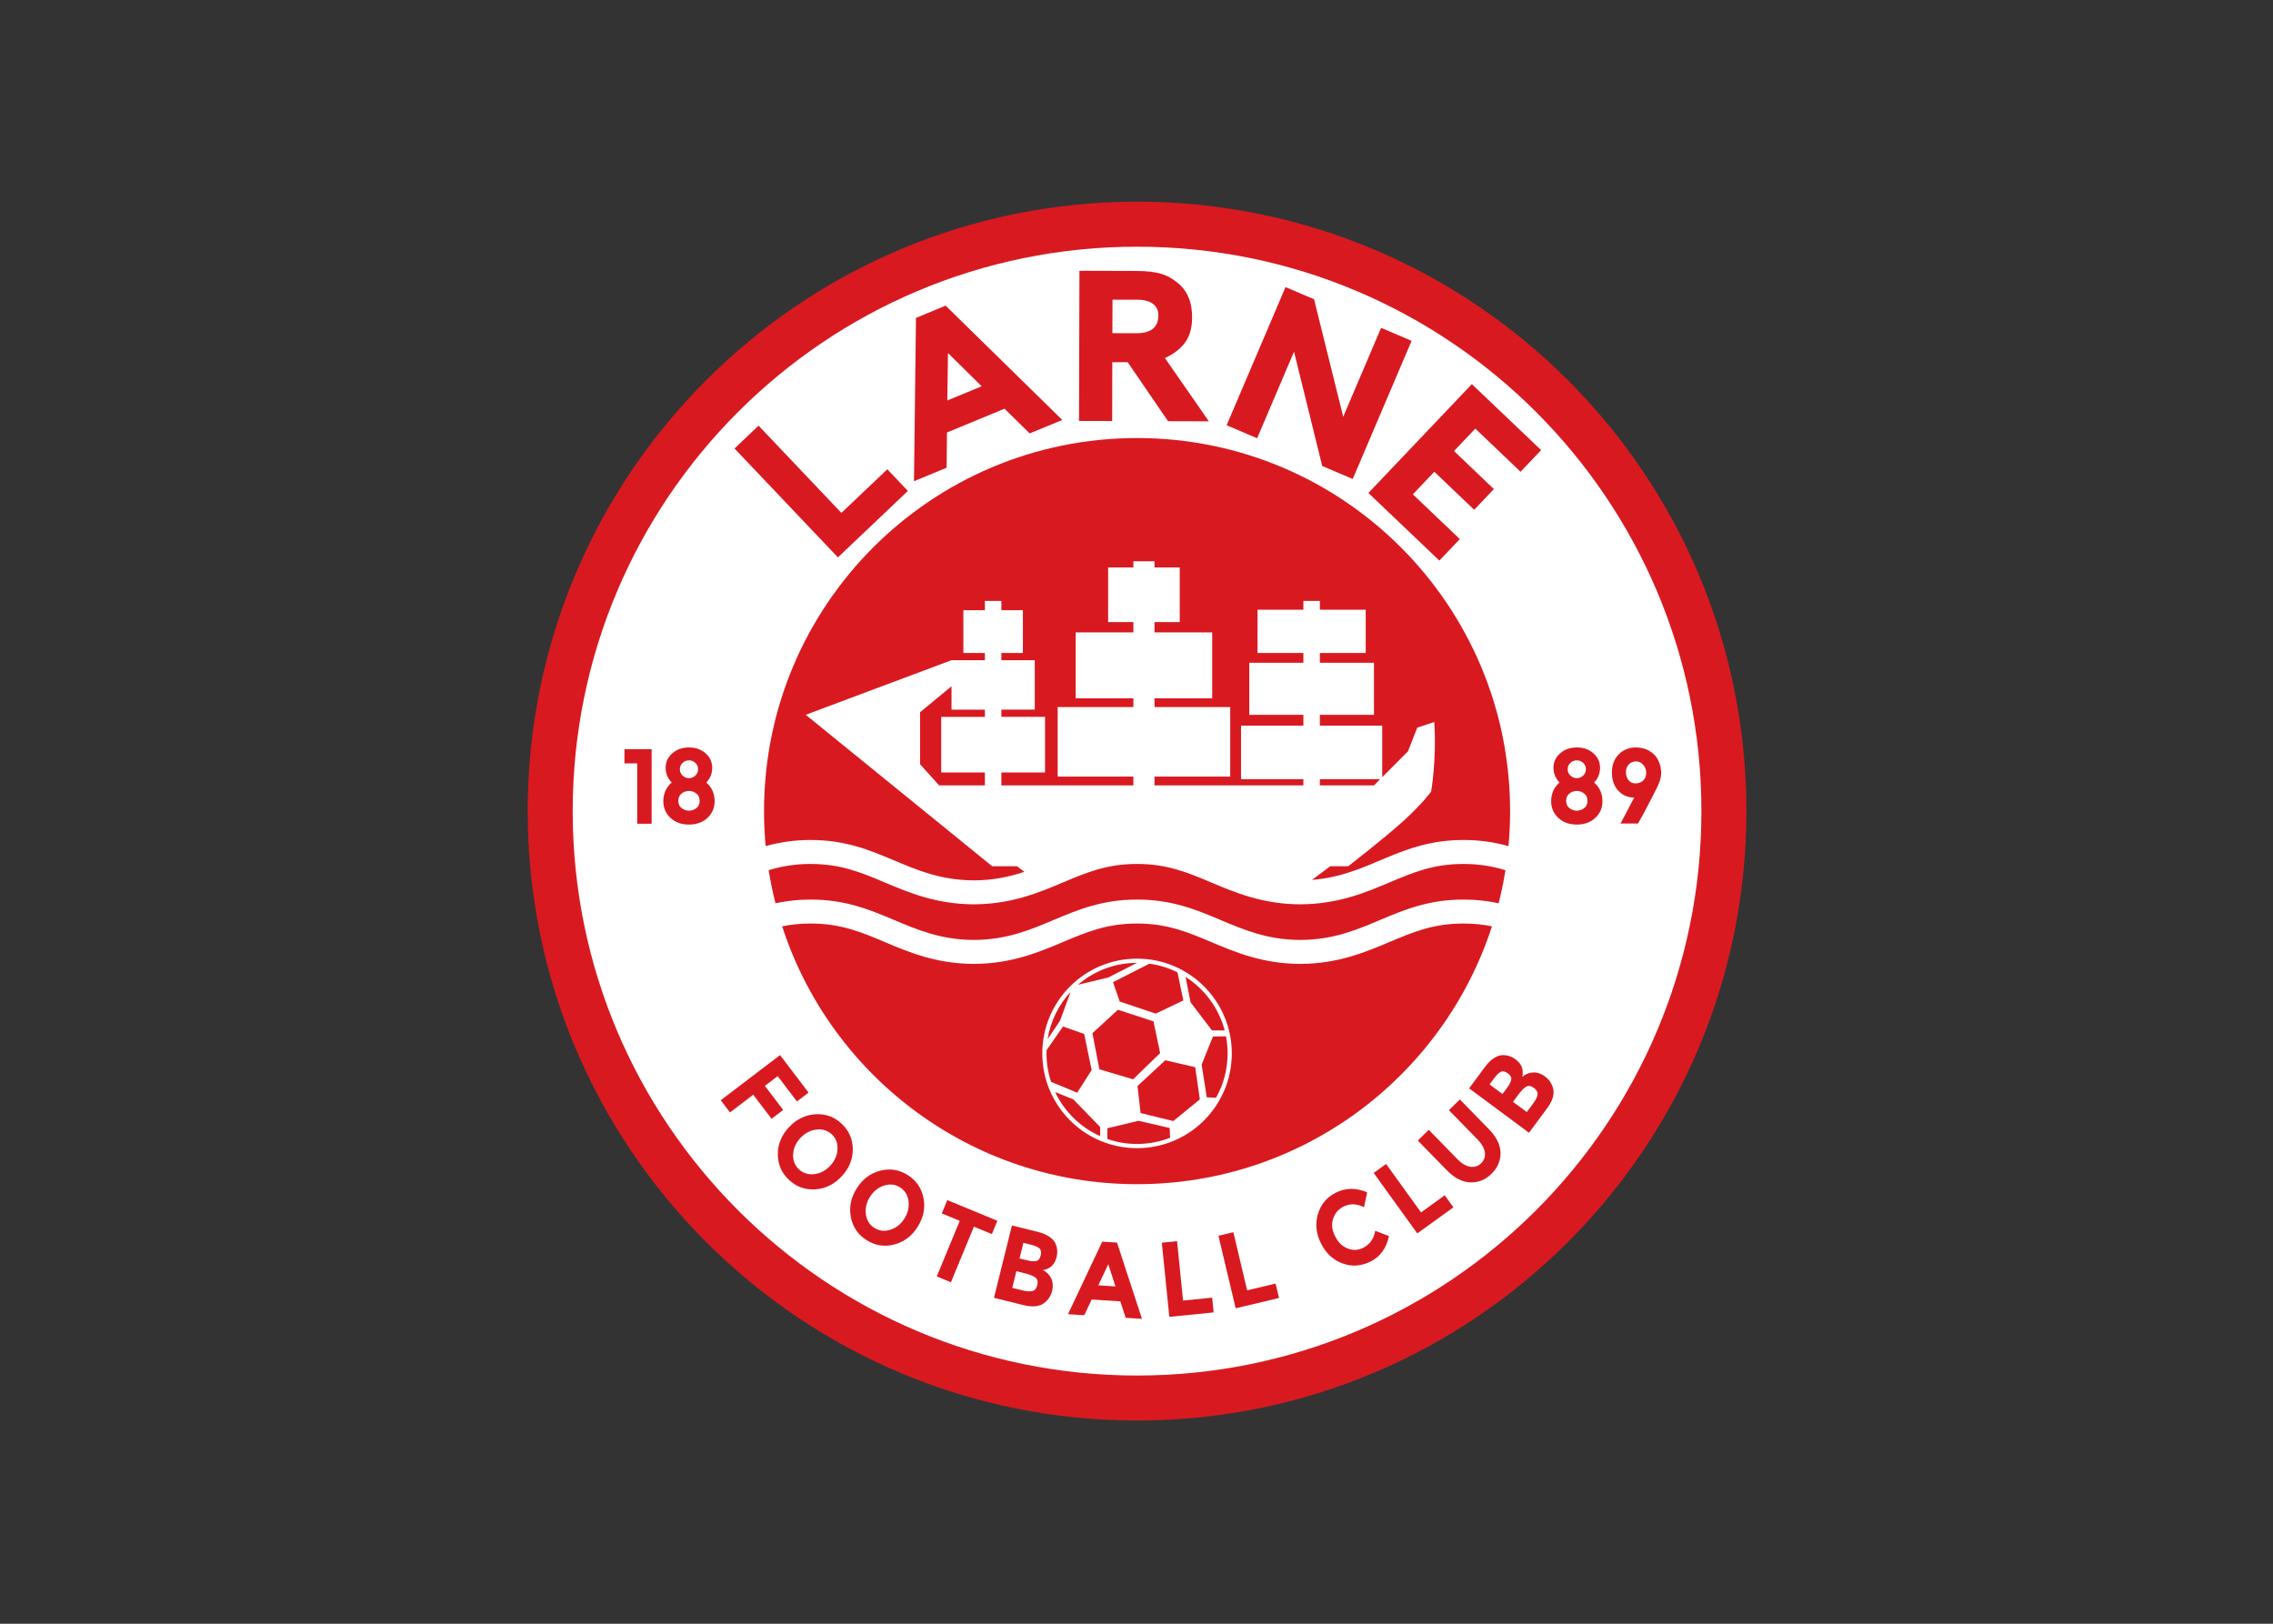<svg clip-rule="evenodd" fill-rule="evenodd" stroke-linejoin="round" stroke-miterlimit="2" viewBox="0 0 560 400" xmlns="http://www.w3.org/2000/svg"><rect x="0" y="0" width="560" height="400" fill="#333333" stroke="none"/><g fill-rule="nonzero" transform="matrix(.544 0 0 -.544 118.78 417.998)"><path d="m572.58 401.068c0-152.417-123.557-275.961-275.969-275.961s-275.969 123.544-275.969 275.961c0 152.416 123.557 275.97 275.969 275.97s275.969-123.554 275.969-275.97z" fill="#d91920"/><path d="m552.202 401.068c0-141.162-114.434-255.584-255.591-255.584-141.158 0-255.592 114.422-255.592 255.584s114.434 255.593 255.592 255.593c141.157 0 255.591-114.431 255.591-255.593z" fill="#fff"/><g fill="#d91920"><path d="m147.844 273.604-5.266-4.004-8.717 11.462-5.804-4.413 8.286-10.897-5.267-4.006-8.286 10.898-10.534-8.011-4.196 5.519 26.871 20.434z"/><path d="m150.787 229.795c-4.572-.265-8.526 1.179-11.865 4.333-3.339 3.153-5.006 7.019-5.001 11.599.005 4.579 1.711 8.67 5.116 12.274 3.405 3.605 7.392 5.541 11.964 5.806 4.572.267 8.526-1.177 11.866-4.331 3.339-3.155 5.005-7.021 4.999-11.6-.005-4.579-1.71-8.671-5.115-12.275-3.404-3.604-7.393-5.539-11.964-5.806m6.811 10.64c2.067 2.189 3.184 4.667 3.351 7.431.166 2.765-.692 5.039-2.576 6.82-1.885 1.78-4.205 2.507-6.956 2.184s-5.161-1.58-7.229-3.768c-2.066-2.188-3.179-4.66-3.333-7.415-.157-2.752.708-5.02 2.594-6.8 1.884-1.781 4.196-2.516 6.937-2.202 2.74.31 5.145 1.562 7.212 3.75z"/><path d="m186.613 204.813c-4.436-1.14-8.594-.485-12.478 1.968s-6.263 5.925-7.139 10.42.009 8.838 2.658 13.03c2.646 4.193 6.187 6.859 10.622 7.999 4.435 1.143 8.593.488 12.477-1.965s6.263-5.927 7.14-10.421c.876-4.495-.01-8.838-2.658-13.031-2.647-4.192-6.188-6.858-10.622-8m4.635 11.752c1.607 2.544 2.227 5.193 1.858 7.938-.368 2.745-1.649 4.812-3.84 6.195-2.193 1.385-4.609 1.653-7.246.805-2.638-.846-4.761-2.544-6.369-5.089-1.607-2.546-2.223-5.184-1.844-7.916.376-2.733 1.662-4.791 3.855-6.176 2.191-1.384 4.602-1.659 7.231-.825 2.628.833 4.748 2.524 6.355 5.068z"/><path d="m222.721 212.89-10.397-25.176-6.408 2.647 10.397 25.176-8.135 3.359 2.488 6.026 22.677-9.365-2.489-6.026z"/><path d="m245.018 177.399-13.201 3.276 8.131 32.765 11.734-2.913c2.041-.506 3.737-1.21 5.086-2.108s2.285-1.895 2.809-2.985c.932-2.023 1.135-4.097.608-6.222-.636-2.563-1.872-4.278-3.705-5.151-.627-.309-1.056-.494-1.284-.553-.229-.059-.632-.151-1.211-.271 1.759-.901 3.021-2.185 3.784-3.85.762-1.665.887-3.53.376-5.591-.566-2.282-1.786-4.119-3.658-5.513-2.174-1.616-5.33-1.911-9.469-.884m-4.936 7.793 4.616-1.145c1.926-.479 3.435-.579 4.527-.302 1.09.275 1.824 1.171 2.2 2.688.377 1.514.114 2.642-.786 3.379-.901.739-2.473 1.386-4.716 1.943l-3.968.984zm3.304 13.312 3.192-.792c1.868-.465 3.311-.59 4.325-.377 1.014.214 1.702 1.046 2.062 2.499.361 1.452.182 2.517-.535 3.193-.717.675-2.068 1.26-4.053 1.753l-3.234.802z"/><path d="m291.469 171.624-2.43 7.458-12.997.812-3.338-7.099-7.364.457 15.498 32.858 6.697-.418 11.298-34.527zm-7.885 24.251-4.513-9.542 7.763-.484z"/><path d="m311.222 172.048-3.395 33.588 6.9.697 2.718-26.908 13.178 1.331.675-6.679z"/><path d="m341.275 175.932-7.8 32.843 6.746 1.604 6.25-26.313 12.885 3.061 1.552-6.531z"/><path d="m399.022 203.324c3.038 1.545 4.857 4.113 5.457 7.706l6.216-2.419c-1.186-5.444-3.913-9.252-8.177-11.421s-8.523-2.493-12.771-.969c-4.248 1.522-7.508 4.515-9.777 8.977-2.271 4.462-2.759 8.902-1.465 13.318 1.293 4.416 3.974 7.659 8.041 9.727 4.543 2.31 9.302 2.365 14.278.164l-1.433-6.69c-3.298 1.645-6.399 1.731-9.304.253-2.325-1.183-3.893-3.02-4.702-5.509-.813-2.489-.506-5.135.917-7.932 1.424-2.798 3.344-4.646 5.765-5.547 2.418-.902 4.738-.787 6.955.342z"/><path d="m423.526 209.847-19.75 27.377 5.622 4.056 15.824-21.931 10.74 7.748 3.928-5.446z"/><path d="m447.46 240.039c1.917-.31 3.575.22 4.974 1.585 1.397 1.365 1.961 3.006 1.685 4.921-.275 1.914-1.357 3.839-3.248 5.775l-13.024 13.335 4.959 4.844 13.195-13.507c3.42-3.501 5.156-7.06 5.21-10.676.053-3.618-1.31-6.781-4.088-9.494-2.777-2.713-5.981-4-9.617-3.859-3.636.138-7.152 1.946-10.55 5.427l-13.195 13.506 4.96 4.845 13.025-13.336c1.892-1.934 3.795-3.058 5.714-3.366z"/><path d="m482.219 266.352-8.101-10.926-27.117 20.106 7.199 9.711c1.253 1.691 2.556 2.986 3.904 3.885 1.347.899 2.627 1.381 3.834 1.445 2.227.082 4.22-.528 5.978-1.832 2.121-1.573 3.23-3.374 3.331-5.4.043-.699.05-1.164.016-1.4-.035-.232-.104-.639-.215-1.221 1.509 1.278 3.179 1.949 5.01 2.011 1.83.064 3.599-.537 5.304-1.802 1.89-1.401 3.116-3.233 3.682-5.496.657-2.627-.284-5.655-2.825-9.081m-20.11 6.61 1.96 2.642c1.146 1.546 1.816 2.83 2.009 3.848s-.309 1.973-1.512 2.863c-1.202.893-2.254 1.135-3.154.734-.899-.401-1.958-1.423-3.176-3.067l-1.985-2.676zm11.018-8.169 2.832 3.82c1.183 1.595 1.856 2.949 2.021 4.062.164 1.115-.381 2.137-1.635 3.065-1.254.931-2.396 1.122-3.422.574-1.028-.547-2.231-1.751-3.607-3.606l-2.435-3.285z"/><path d="m161.139 515.973-46.832 49.309 10.885 10.339 37.52-39.505 20.796 19.752 9.312-9.806z"/><path d="m247.979 572.113-11.39 11.189-26.064-10.765-.173-15.967-14.766-6.099.9 73.951 13.433 5.549 52.825-51.76zm-37.005 36.399-.288-21.488 15.565 6.43z"/><path d="m407.138 619.915 13.81-5.887-26.667-62.559-13.81 5.887-12.772 51.768-16.711-39.201-13.81 5.887 26.668 62.559 12.925-5.51 13.2-53.219z"/><path d="m479.606 564.553-9.314-9.803-20.491 19.538-9.653-10.155 18.051-17.217-8.915-9.38-18.05 17.217-9.716-10.225 21.258-20.266-9.25-9.733-32.14 30.609 46.847 49.295z"/><path d="m133.365 359.45c4.661.978 9.722 1.571 15.398 1.566 31.286.033 43.885-18.165 73.924-18.283 30.038.118 42.637 18.316 73.923 18.283h.001c31.286.033 43.885-18.165 73.923-18.283 30.039.118 42.638 18.316 73.924 18.283 5.886.006 11.109-.633 15.912-1.676l.057.264c1.196 4.742 2.193 9.565 2.979 14.458l.037.257c-5.687 1.723-11.749 2.838-18.997 2.829-13.647.015-22.906-3.889-33.628-8.411-10.896-4.594-23.248-9.803-40.24-9.87h-.086c-16.993.067-29.344 5.276-40.241 9.87-10.721 4.522-19.981 8.426-33.652 8.411-13.648.015-22.907-3.889-33.628-8.411-10.897-4.594-23.248-9.803-40.242-9.87h-.085c-16.994.067-29.345 5.276-40.242 9.87-10.72 4.522-19.979 8.426-33.651 8.411-7.094.008-13.055-1.064-18.645-2.729l-.336-.071c.808-5.08 1.841-10.084 3.09-15.002z"/><path d="m135.978 348.594c22.073-67.614 85.649-116.461 160.633-116.461 74.958 0 138.516 48.813 160.611 116.391l.167.358c-3.957.813-8.196 1.29-12.943 1.284-13.647.015-22.906-3.891-33.628-8.411-10.896-4.596-23.248-9.804-40.24-9.87h-.086c-16.993.066-29.344 5.274-40.241 9.87-10.721 4.52-19.98 8.426-33.652 8.411-13.648.015-22.907-3.891-33.628-8.411-10.897-4.596-23.248-9.804-40.241-9.87h-.085c-16.995.066-29.346 5.274-40.243 9.87-10.72 4.52-19.979 8.426-33.651 8.411-4.741.006-8.976-.473-12.933-1.286z"/><path d="m306.258 625.622c0 5.834-5.716 7.116-9.505 7.025l-11.261.031-.057-15.178 10.972-.032c6.015.013 9.851 2.321 9.851 8.154m2.975-19.4 19.895-28.635-18.478.052-18.274 26.706-6.977.02-.06-26.655-15.013.042.189 68.004 25.504-.07c10.458-.03 14.538-1.835 18.989-5.413 3.638-2.929 6.018-7.285 6.43-13.133.685-9.684-2.23-16.17-12.205-20.918z"/><path d="m64.461 429.117h12.306v-33.758h-6.522v27.335h-5.784z"/><path d="m86.136 427.247c2.015 1.772 4.529 2.657 7.545 2.657 3.014 0 5.521-.885 7.523-2.657 1.999-1.772 3.001-3.953 3.001-6.545s-.901-4.819-2.697-6.687c2.521-2.158 3.783-4.992 3.783-8.5 0-2.963-1.073-5.458-3.218-7.487-2.145-2.028-4.942-3.043-8.392-3.043-3.451 0-6.248 1.015-8.393 3.043-2.145 2.029-3.216 4.524-3.216 7.487 0 3.508 1.26 6.342 3.782 8.5-1.827 1.898-2.739 4.136-2.739 6.713 0 2.575 1.006 4.747 3.021 6.519m4.24-24.848c1.015-.757 2.115-1.135 3.305-1.135 1.187 0 2.29.378 3.303 1.135 1.016.755 1.523 1.859 1.523 3.308 0 1.45-.493 2.56-1.479 3.333s-2.101 1.16-3.347 1.16c-1.247 0-2.363-.387-3.348-1.16-.986-.773-1.478-1.883-1.478-3.333 0-1.449.507-2.553 1.521-3.308m.414 14.754c.825-.773 1.789-1.159 2.891-1.159 1.101 0 2.065.386 2.891 1.159.825.773 1.24 1.732 1.24 2.873 0 1.144-.406 2.101-1.219 2.875-.811.772-1.782 1.159-2.912 1.159-1.131 0-2.101-.387-2.914-1.159-.811-.774-1.217-1.731-1.217-2.875 0-1.141.413-2.1 1.24-2.873z"/><path d="m488.225 427.247c2.014 1.772 4.529 2.657 7.545 2.657 3.014 0 5.521-.885 7.521-2.657 2.001-1.772 3.002-3.953 3.002-6.545s-.9-4.819-2.695-6.687c2.52-2.158 3.782-4.992 3.782-8.5 0-2.963-1.073-5.458-3.219-7.487-2.143-2.028-4.941-3.043-8.391-3.043-3.452 0-6.249 1.015-8.393 3.043-2.145 2.029-3.218 4.524-3.218 7.487 0 3.508 1.261 6.342 3.783 8.5-1.826 1.898-2.739 4.136-2.739 6.713 0 2.575 1.006 4.747 3.022 6.519m4.241-24.848c1.013-.757 2.114-1.135 3.304-1.135 1.187 0 2.289.378 3.303 1.135 1.015.755 1.524 1.859 1.524 3.308 0 1.45-.494 2.56-1.481 3.333-.985.773-2.1 1.16-3.346 1.16-1.248 0-2.363-.387-3.349-1.16-.985-.773-1.478-1.883-1.478-3.333 0-1.449.507-2.553 1.523-3.308m.412 14.754c.825-.773 1.79-1.159 2.892-1.159 1.1 0 2.065.386 2.891 1.159.825.773 1.239 1.732 1.239 2.873 0 1.144-.406 2.101-1.217 2.875-.813.772-1.784 1.159-2.913 1.159-1.131 0-2.102-.387-2.914-1.159-.813-.774-1.217-1.731-1.217-2.875 0-1.141.414-2.1 1.239-2.873z"/><path d="m533.644 421.243c1.156-5.139-.707-7.816-4.014-14.349-3.306-6.534-6.138-11.433-6.138-11.433h-7.909l6.168 11.743c-2.875 0-5.274 1.037-7.195 3.115-1.922 2.077-2.882 4.823-2.882 8.234 0 3.413 1.033 6.157 3.101 8.235 2.069 2.077 4.671 3.136 7.811 3.116 4.564-.029 9.642-2.362 11.058-8.661m-11.252-7.615c1.374 0 2.519.435 3.435 1.305.916.869 1.376 2.011 1.376 3.427 0 1.417-.444 2.64-1.332 3.671-.886 1.031-1.996 1.546-3.325 1.546-1.331 0-2.418-.459-3.26-1.376-.843-.919-1.263-2.086-1.263-3.502 0-1.418.383-2.617 1.154-3.598.766-.983 1.839-1.473 3.215-1.473z"/><path d="m227.523 443.757h-19.6v-25.198h19.579l.192-.007v-5.504l.026-.322h-20.736l-8.632 9.566v23.564l14.252 11.764-.02-.243v-10.354h15.114l-.004-.212v-3.062zm77.189 4.432h34.094v-31.497h-33.962l-.336-.021v-3.623l.029-.321h67.399l-.001.321v2.344l.003.135h-28.234v24.264h28.234l-.003.121v4.778h-.116-24.383v23.564h24.404l.095.004v4.429h-20.765v19.599h20.765v3.966h7.466v-3.966h20.767v-19.599h-20.767v-4.44l.193.008h24.308v-23.565h-24.396l-.105.001v-4.779l-.005-.121h28.239v-23.327l.088.087 11.574 11.575 4.199 10.731 7.7 2.567c1.166-16.798-1.4-31.496-1.4-31.496s-3.967-5.601-13.066-13.767c-9.099-8.165-24.498-20.063-24.498-20.063h-8.165l-8.224-6.169.433.037c26.046 2.194 38.965 18.064 68.182 18.031 7.771.01 14.391-1.107 20.41-2.792l-.023.284c.467 5.13.708 10.328.708 15.582 0 93.305-75.639 168.941-168.942 168.941s-168.943-75.636-168.943-168.941c0-5.334.247-10.611.731-15.816l.582.123c5.852 1.588 12.28 2.629 19.782 2.619 31.286.035 43.885-18.164 73.923-18.281 8.643.034 15.842 1.565 22.458 3.727l.436.13-3.366 2.525h-11.198l-84.459 68.592 66.026 24.731h15.115l-.004.27v2.994l-.455.002h-9.289v19.365h9.507l.237-.007v4.207h7.466v-4.186l.325-.014h9.422v-19.365h-9.554l-.193-.002v-3.081l-.004-.183h15.117v-22.398h-15.095l-.017-.19v-3.062l.303-.014h19.47v-25.198h-19.34l-.433.015v-5.497l-.003-.35h59.786l-.001.321v3.621l-.226.023h-34.071v31.497h34.297v3.981l-.204-.014h-25.926v29.863h25.947l.183-.014v4.659l-.248.022h-11.184v24.73h11.184l.248.008v2.792h9.565v-2.792l.205-.008h11.228v-24.73h-11.294l-.139-.022v-4.637l.183-.008h25.949v-29.863h-25.927l-.205-.008v-3.959h.205m74.689-32.83v-2.254l.001-.379h24.496l2.713 2.714.083.087h-27.298z"/></g><path d="m339.525 291.354c0-23.703-19.213-42.914-42.914-42.914s-42.914 19.211-42.914 42.914c0 23.7 19.213 42.913 42.914 42.913s42.914-19.213 42.914-42.913m-77.83 14.75 4.841 13.127c-5.399-5.822-9.128-13.211-10.427-21.411zm7.817-32.546 6.532 10.264-3.382 16.333-9.567 3.382-7.467-10.725c-.017-.485-.026-.97-.026-1.458 0-4.5.725-8.831 2.064-12.881zm27.099 58.802c-10.221 0-19.569-3.739-26.749-9.923l13.649 3.265zm18.291-4.296c-3.92 1.959-8.199 3.306-12.712 3.92l-16.464-8.381 3.033-8.749 16.333-5.484 12.482 5.95zm21.391-26.325c-2.649 10.146-9.085 18.761-17.707 24.244l2.255-11.48 9.681-12.716zm-3.914-30.461c3.337 5.933 5.241 12.783 5.241 20.076 0 2.645-.251 5.233-.73 7.741l-5.901-.108-5.133-12.714 2.333-14.816zm-49.205-18.679c4.209-1.46 8.731-2.252 13.437-2.252 5.27 0 10.31.994 14.937 2.804l-.157 4.424-14.116 3.266-14.114-3.382zm-23.665 21.263c4.182-8.856 11.443-15.973 20.402-19.972l-.017 4.152-12.132 12.481zm28.433 37.258-11.547-10.616 3.149-16.331 15.281-4.55 12.249 11.9-3.033 14.348zm25.081-50.395 12.016 9.798-2.1 14.584-13.531 3.149-12.598-11.666 1.399-12.248z" fill="#fff"/></g></svg>